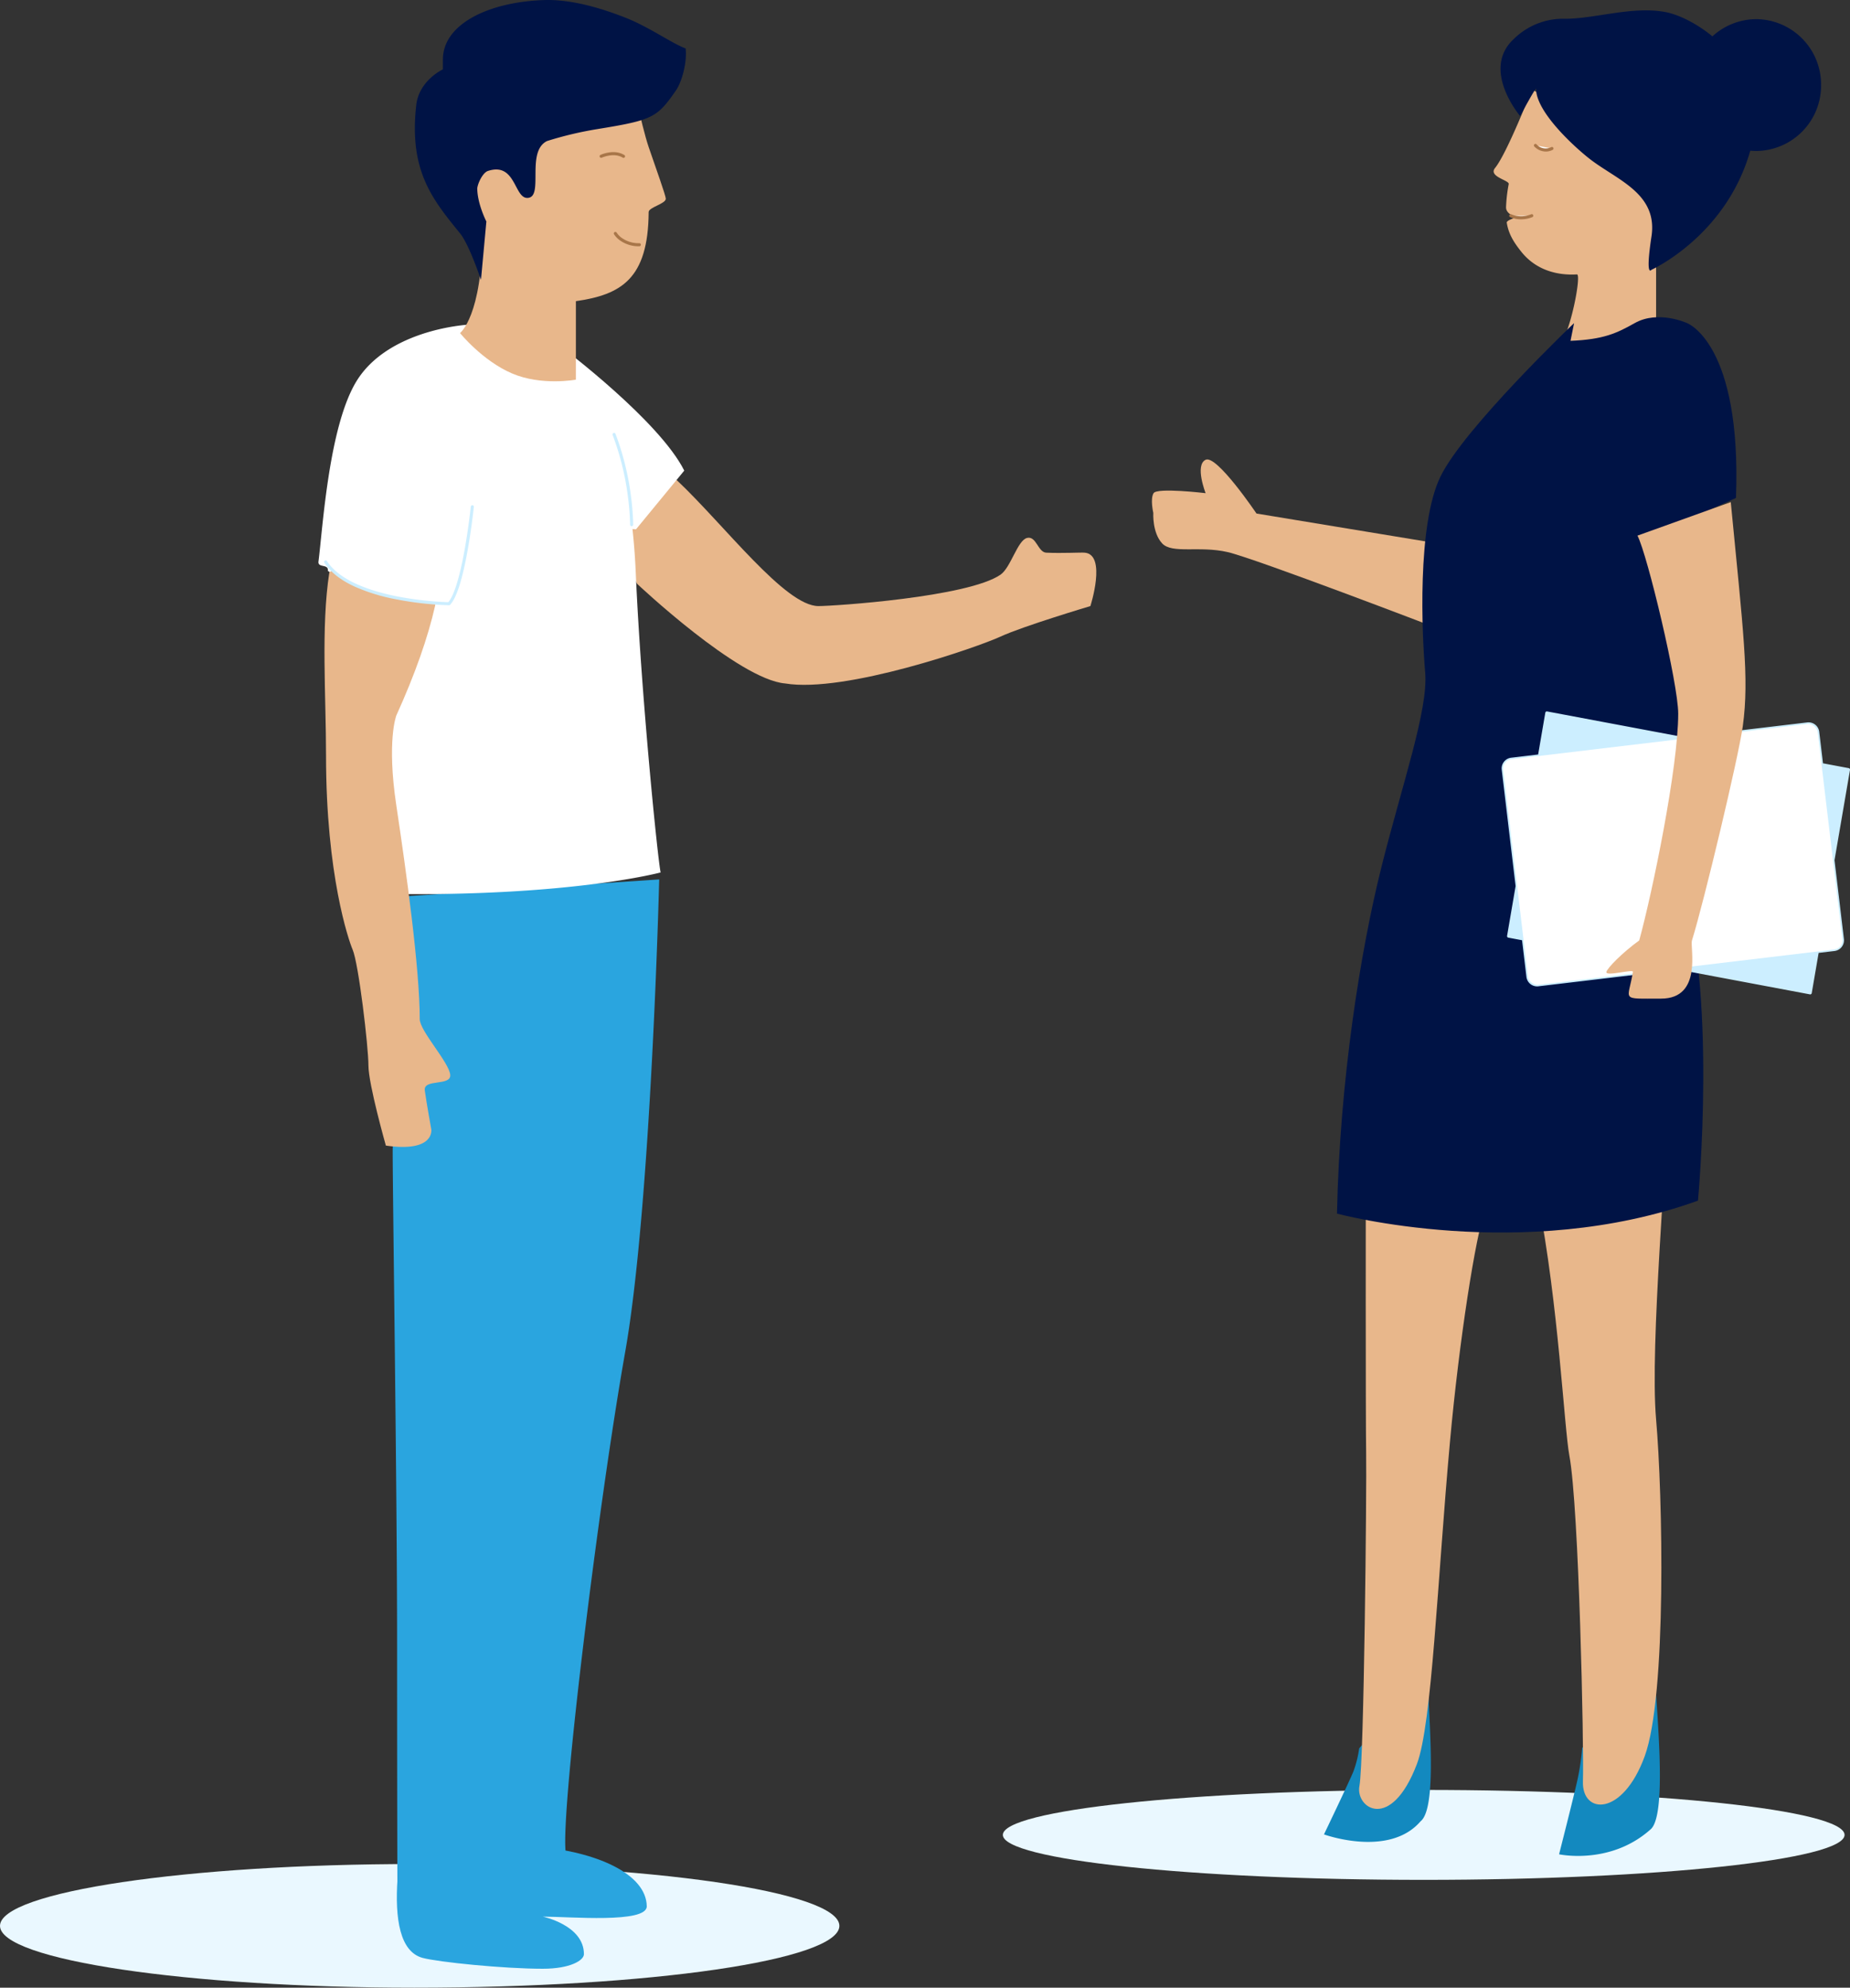 <svg xmlns="http://www.w3.org/2000/svg" width="600.501" height="645.075" viewBox="0 0 600.501 645.075" role="img"><rect x="0" y="0" width="600.501" height="645.075" fill="#333333" stroke="none"/><title></title>
  <g id="illo" transform="translate(-629 -192.37)">
    <g id="scene" transform="translate(629 192.37)">
      <g id="woman" transform="translate(325.521 3.373)">
        <path id="shadow" d="M136.608,29.183c75.447,0,136.608-6.533,136.608-14.591S212.055,0,136.608,0,0,6.533,0,14.591,61.162,29.183,136.608,29.183Z" transform="translate(0 577.526)" fill="#eaf8ff"></path>
        <g id="head" transform="translate(159.306)">
          <path id="Path_28" data-name="Path 28" d="M774.328,200.337s-8.057,20.667-11.95,25.442c-2.3,2.825,4.631,3.976,4.427,5.223a48.692,48.692,0,0,0-.869,7.581c0,2.344,3.478,3.2,3.478,3.2s-3.381.936-3.246,1.765c.581,3.565,2.126,6.17,4.7,9.406,4.716,5.922,11.546,7.761,18.071,7.378,1.55-.091-2.063,18.906-5.528,22.814s23.43,3.908,23.43,3.908l7.8-11.948V221.718Z" transform="translate(-761.908 -174.649)" fill="#e8b78b"></path>
          <path id="Path_49" data-name="Path 49" d="M0,1A8.868,8.868,0,0,0,6.815,1" transform="translate(5.559 65.631)" fill="#fff"></path>
          <path id="Path_49_-_Contour" data-name="Path 49 - Contour" d="M3.354,2.174A8.571,8.571,0,0,1-.223,1.447.5.5,0,0,1-.447.777.5.5,0,0,1,.222.552h0A7,7,0,0,0,2.1,1.078,8.669,8.669,0,0,0,6.63.535.5.5,0,1,1,7,1.465,9.82,9.82,0,0,1,3.354,2.174Z" transform="translate(5.559 65.631)" fill="#a87649"></path>
          <path id="Path_49-2" data-name="Path 49" d="M771.018,206.316a4.471,4.471,0,0,1-5.4-1.013" transform="translate(-752.073 -161.5)" fill="#fff"></path>
          <path id="Path_49_-_Contour-2" data-name="Path 49 - Contour" d="M769,207.31a5.216,5.216,0,0,1-3.729-1.652.5.5,0,0,1,.7-.711,3.992,3.992,0,0,0,4.788.939.5.5,0,0,1,.511.859,4.736,4.736,0,0,1-1.916.551C769.245,207.305,769.125,207.31,769,207.31Z" transform="translate(-752.073 -161.5)" fill="#a87649"></path>
          <path id="Combined_Shape" data-name="Combined Shape" d="M768.888,227.583s-12.877-15.1-2-25.07a22.842,22.842,0,0,1,16.608-6.5c9.777,0,21.718-4.18,32.528-2.183,10.525,1.945,35.419,18.018,27.436,45.433s-31.944,38.213-31.944,38.213-2.074,2.9,0-10.8-10.6-18.106-19.463-24.735c-4.413-3.3-17.993-15.323-17.993-23.184C774.056,217.987,768.888,227.583,768.888,227.583Z" transform="translate(-760.284 -193.295)" fill="#001345"></path>
          <path id="Oval_2" data-name="Oval 2" d="M21.079,42.791A21.239,21.239,0,0,0,42.159,21.4,21.239,21.239,0,0,0,21.079,0,21.239,21.239,0,0,0,0,21.4,21.239,21.239,0,0,0,21.079,42.791Z" transform="translate(64.129 2.838)" fill="#001345"></path>
        </g>
        <g id="body" transform="translate(48.388 99.574)">
          <g id="legs" transform="translate(54.945 256.712)">
            <path id="shape" d="M11.91,25.3a36.384,36.384,0,0,1-2,7.442C8.548,35.968,0,53.016,0,53.016s20.956,8.051,31.415-3.685C37.609,44.66,33.959,9.376,34.7,0" transform="matrix(1, -0.018, 0.017, 1, 0, 182.656)" fill="#1389bf"></path>
            <path id="shape-2" data-name="shape" d="M8.085,25.32A76.78,76.78,0,0,1,6.313,35.912C4.926,41.684,0,59.694,0,59.694S16.475,63.6,29.749,52.211C35.907,47.539,31.8,8.251,32.147,0" transform="matrix(1, -0.018, 0.017, 1, 76.198, 182.433)" fill="#1389bf"></path>
            <path id="shape-3" data-name="shape" d="M5.531,21.519S4.145,98.945,4.145,110.184,1.774,210.231.131,218.094c-1.485,7.108,9.939,15.252,18.759-6.752,5.141-12.826,7.657-59.41,12.548-104.655,3.5-32.377,9.45-66.8,12.776-75.119,7.974-19.953,9.8-5.5,9.8-5.5s5.933-4.889,7.331,2.962c6.02,33.8,7.207,74.146,8.736,83.134,2.826,16.614,3.151,94.952,2.6,105.735s12.656,11.8,20.19-7.8,7.267-84.829,5.551-109.167S103.835,13.377,103.556,0" transform="matrix(1, -0.018, 0.017, 1, 8.571, 1.863)" fill="#e8b78b"></path>
          </g>
          <path id="shape-4" data-name="shape" d="M92.609,27.236,33.959,17.564S21.032-1.621,17.447.121s0,10.834,0,10.834S1.7,9.074.551,10.955.464,17.346.464,17.346s-.382,6.376,2.856,9.89,12.066.711,21.25,2.837S92.609,54.764,92.609,54.764" transform="translate(-0.017 46.15)" fill="#e8b78b"></path>
          <path id="shape-5" data-name="shape" d="M100.175,70.6c9.256-2.633,29.334-11.884,29.334-11.884,1.894-50.2-15.873-56.736-15.873-56.736s-9.336-4.314-17,0C90.716,5.316,86.485,7.289,75.8,7.733l1.162-5.75S41.289,35.993,33.6,51.757s-6.015,51.557-4.971,63.623-7.49,36.28-14.264,63.381S.885,247.939,0,290.98c0,0,60.274,16.289,117.175-4.209,0,0,6.56-69.263-5.925-105.169-4.218-12.131,2.042-25.755,2.532-36.275.477-10.239,0-26.128,0-26.128Z" transform="translate(60.07 -0.066)" fill="#001345"></path>
          <path id="shape-6" data-name="shape" d="M55.994,82.795,10.486,88.22A3,3,0,0,1,7.152,85.6L5.691,73.338.868,72.431,3.648,56.2-.863,18.358A3,3,0,0,1,1.76,15.025l9.13-1.088L13.279,0,57.712,8.355,97.865,3.569A3,3,0,0,1,101.2,6.192l1.261,10.576,8.727,1.641-5.031,29.363,3.059,25.658a3,3,0,0,1-2.624,3.334l-5.516.657-2.3,13.417Z" transform="translate(114.905 128.432)" fill="#cef"></path>
          <path id="shape_-_Contour" data-name="shape - Contour" d="M98.776,91.338a.5.5,0,0,1-.092-.009L55.978,83.3,10.545,88.716a3.541,3.541,0,0,1-.418.025,3.5,3.5,0,0,1-3.471-3.086L5.238,73.761.775,72.922a.5.5,0,0,1-.4-.576L3.143,56.19l-4.5-37.773A3.5,3.5,0,0,1,1.7,14.528l8.76-1.044L12.786-.084a.5.5,0,0,1,.207-.326.5.5,0,0,1,.378-.081l44.358,8.34L97.806,3.072a3.547,3.547,0,0,1,.418-.025A3.5,3.5,0,0,1,101.7,6.133l1.217,10.211,8.367,1.573a.5.5,0,0,1,.4.576L106.66,47.785l3.05,25.586a3.5,3.5,0,0,1-3.061,3.889l-5.145.613L99.269,90.922a.5.5,0,0,1-.493.416ZM55.994,82.295a.5.5,0,0,1,.092.009l42.282,7.949,2.213-12.916a.5.5,0,0,1,.434-.412l5.516-.658a2.5,2.5,0,0,0,2.186-2.778l-3.059-25.658a.5.5,0,0,1,0-.144l4.948-28.878-8.244-1.55a.5.5,0,0,1-.4-.432L100.7,6.251a2.5,2.5,0,0,0-2.478-2.2,2.541,2.541,0,0,0-.3.018L57.772,8.851a.5.5,0,0,1-.152-.005L13.686.586l-2.3,13.434a.5.5,0,0,1-.434.412L1.82,15.521A2.5,2.5,0,0,0-.367,18.3L4.145,56.144a.5.5,0,0,1,0,.144l-2.7,15.743,4.34.816a.5.5,0,0,1,.4.432L7.649,85.537a2.5,2.5,0,0,0,2.478,2.2,2.54,2.54,0,0,0,.3-.018L55.935,82.3A.5.5,0,0,1,55.994,82.295Z" transform="translate(114.905 128.432)" fill="#cef"></path>
          <rect id="shape-7" data-name="shape" width="102.785" height="73.714" rx="3" transform="translate(113.687 143.812) rotate(-6.798)" fill="#fff"></rect>
          <path id="shape-8" data-name="shape" d="M40.378,0c4.016,41.6,6.065,57.055,3.907,72.709-1.385,10.046-12.614,57.07-16.5,69.545-.7,2.236,3.546,18.881-10.035,18.881s-10.645.823-9.138-8.68c.162-1.023-9.02,1.662-8.6,0,.323-1.273,5.1-6.182,10.651-10.2,4.307-15.68,12.655-56.194,12.655-73.6,0-9.7-10-51.569-13.224-57.777" transform="translate(147.512 60.005)" fill="#e8b78b"></path>
        </g>
      </g>
      <g id="man">
        <path id="shadow-2" data-name="shadow" d="M134.459,40.126c77.006,0,138-8.983,138-20.063S211.465,0,134.459,0C60.991,0,0,8.983,0,20.063S60.991,40.126,134.459,40.126Z" transform="translate(0 604.949)" fill="#eaf8ff"></path>
        <g id="man-2" data-name="man" transform="translate(103.363)">
          <g id="body-2" data-name="body" transform="translate(0 105.165)">
            <path id="shape-9" data-name="shape" d="M45.171.941c19.57,1.61,35.805,8.823,35.954,19.387,0,5.615-24.949,3.357-33.746,3.357,0,0,13.346,2.758,13.346,12.173,0,2.027-4.457,4.739-13.346,4.739-12.8,0-33.914-2.158-39.01-3.523C1.012,35.1-.693,24.445.228,11.346S25.546-.674,45.171.941Z" transform="translate(25.451 493.17)" fill="#2aa5df"></path>
            <path id="shape-10" data-name="shape" d="M23.751.131C39.308,14.826,58.91,40.959,69.686,40.959c5,0,48.531-2.894,59.1-10.191,3.331-2.3,5.5-11.1,8.58-11.913,3.038-.8,3.548,4.649,6.267,4.771,5.3.239,11.2-.115,12.485,0,7.21.645,1.842,17.333,1.842,17.333s-21.842,6.505-29.174,9.9S78.315,69.289,58.91,66.074c-15.17-1.253-48.094-32.35-48.094-32.35L0,10.959S22.2-1.338,23.751.131Z" transform="translate(92.614 50.571)" fill="#e8b78b"></path>
            <path id="shape-11" data-name="shape" d="M86.51,0s-2.6,105.763-11.064,153.511S54.681,300.618,56.118,315.333a21.366,21.366,0,0,1-18.849,9.217s-3.157,3.836-4.783,4.592c-7.576,3.523-15.724,3.073-24.409,2.768-2.073-.073-6.534-.436-6.534-.436s-.012-4.569-.018-6.89c-.061-25.076-.092-45.682-.092-76.41C1.434,197.815,0,102.481,0,88.012,0,84.45,3.135,5.54,3.135,5.54Z" transform="translate(24.099 180.24)" fill="#2aa5df"></path>
            <path id="shape-12" data-name="shape" d="M0,0S31.215,23.494,39.351,39.687L23.685,58.74,0,56.865Z" transform="translate(79.393 7.879)" fill="#fff"></path>
            <path id="shape-13" data-name="shape" d="M.016,77.058C1.417,66.066,3.4,32.553,12.633,18.1S43.107,0,52.788,0,59.5,14.82,73.426,16.412a7.531,7.531,0,0,0,5.436-1.548V6.73S87.89,17.554,88.182,18.1Q101.353,42.7,103,80.665c1.7,39.227,7.136,93.171,8.073,97.311,0,0-29.824,8.041-91.031,6.941,0,0-3.1-34-3.1-43.5s3.1-49.183,3.1-49.183A207.491,207.491,0,0,0,3.064,80.113C3.356,77.685-.268,79.281.016,77.058Z" transform="translate(0)" fill="#fff"></path>
            <path id="shape-14" data-name="shape" d="M5.7,29.777a.5.5,0,0,1-.5-.5,79.137,79.137,0,0,0-.711-9.1A87.576,87.576,0,0,0-.466.181.5.5,0,0,1-.181-.466a.5.5,0,0,1,.647.284A88.6,88.6,0,0,1,5.485,20.064,80.078,80.078,0,0,1,6.2,29.277.5.5,0,0,1,5.7,29.777Z" transform="translate(95.962 35.826)" fill="#cef"></path>
            <path id="shape-15" data-name="shape" d="M35.921,15.2Q32.4,30.856,23.3,50.926s-3.129,8.188,0,29.046,7.617,52.782,7.617,69.47c0,3.81,9.606,14.1,9.9,18.1.274,3.727-8.784,1.15-8.256,5.04.56,4.125,2.111,12.651,2.111,12.651s1.208,7.542-14.75,5.24c0,0-5.66-19.911-5.66-25.994s-3.179-33.087-5.137-37.626C7.89,123.98.5,102.765.5,63.9.5,44.5-1.152,22.02,1.554,4.616,1.933,2.181,32.565,0,32.565,0S36.508,12.6,35.921,15.2Z" transform="translate(1.965 76.147)" fill="#e8b78b"></path>
            <path id="shape-16" data-name="shape" d="M47.6,0s-2.73,26.393-7.574,31.472c0,0-31.624-.494-40.027-13.574" transform="translate(2.346 59.295)" fill="#fff"></path>
            <path id="shape_-_Contour-2" data-name="shape - Contour" d="M40.027,31.972h-.008a108.4,108.4,0,0,1-16.951-1.891A61.519,61.519,0,0,1,9.593,25.992C4.918,23.867,1.549,21.234-.421,18.168a.5.5,0,0,1,.15-.691.5.5,0,0,1,.691.15C4.665,24.234,15.176,27.511,23.247,29.1a108.21,108.21,0,0,0,16.564,1.87c1.863-2.152,3.7-8.094,5.328-17.223C46.409,6.611,47.1.014,47.1-.051A.5.5,0,0,1,47.653-.5.5.5,0,0,1,48.1.051c-.007.066-.7,6.7-1.976,13.868-1.727,9.7-3.656,15.719-5.734,17.9A.5.5,0,0,1,40.027,31.972Z" transform="translate(2.346 59.295)" fill="#cef"></path>
          </g>
          <g id="head-2" data-name="head" transform="translate(31.3)">
            <path id="shape-17" data-name="shape" d="M0,86.444S7.25,80.9,7.25,53.79C7.25,49.219.032,44.016,0,38.158-.042,30.38,7.25,11.4,7.25,11.4L54.967,0s3.873,19.083,6.26,26.069,5.52,15.65,5.563,16.76c.063,1.638-5.554,2.793-5.563,4.333-.135,21.743-8.964,26.812-23.621,28.93v25.469s-11.175,2.089-20.766-2.032S0,86.444,0,86.444Z" transform="translate(14.661 21.651)" fill="#e8b78b"></path>
            <path id="shape-18" data-name="shape" d="M7.789,4.155A10.436,10.436,0,0,1,1.461,2.229,7.229,7.229,0,0,1-.434.248.5.5,0,0,1-.248-.434.5.5,0,0,1,.433-.25h0A6.418,6.418,0,0,0,2.1,1.456a9.436,9.436,0,0,0,5.691,1.7.5.5,0,1,1,0,1Z" transform="translate(65.08 75.768)" fill="#a87649"></path>
            <path id="shape-19" data-name="shape" d="M689.786,207.409a.5.5,0,0,1-.261-.074c-2.9-1.783-6.791.008-6.83.026a.5.5,0,0,1-.427-.9c.179-.084,4.416-2.043,7.781.026a.5.5,0,0,1-.262.926Z" transform="translate(-622.054 -156.172)" fill="#a87649"></path>
            <path id="shape-20" data-name="shape" d="M14.706,75.79C5.707,64.7-1.952,55.481.444,34.131c.9-8.05,8.647-11.612,8.647-11.612V19.364C9.092,7.772,23.977.657,41.807.024,50.8-.3,60.656,2.7,68.521,5.805c7.5,2.955,15.158,8.424,19.357,9.9.525,4.143-1.037,10.63-3.188,13.73-6.064,8.746-7.511,9.544-25.444,12.459A116.482,116.482,0,0,0,42.886,45.78c-6.768,3.357-1.213,17.445-5.882,18.4-2.262.463-3.267-2.049-4.639-4.56-1.579-2.886-3.641-5.775-8.648-4.14-1.536.5-3.148,3.536-3.463,5.581,0,5.072,2.955,10.824,2.955,10.824l-1.75,18.963S17.68,79.457,14.706,75.79Z" fill="#001345"></path>
          </g>
        </g>
      </g>
    </g>
  </g>
</svg>